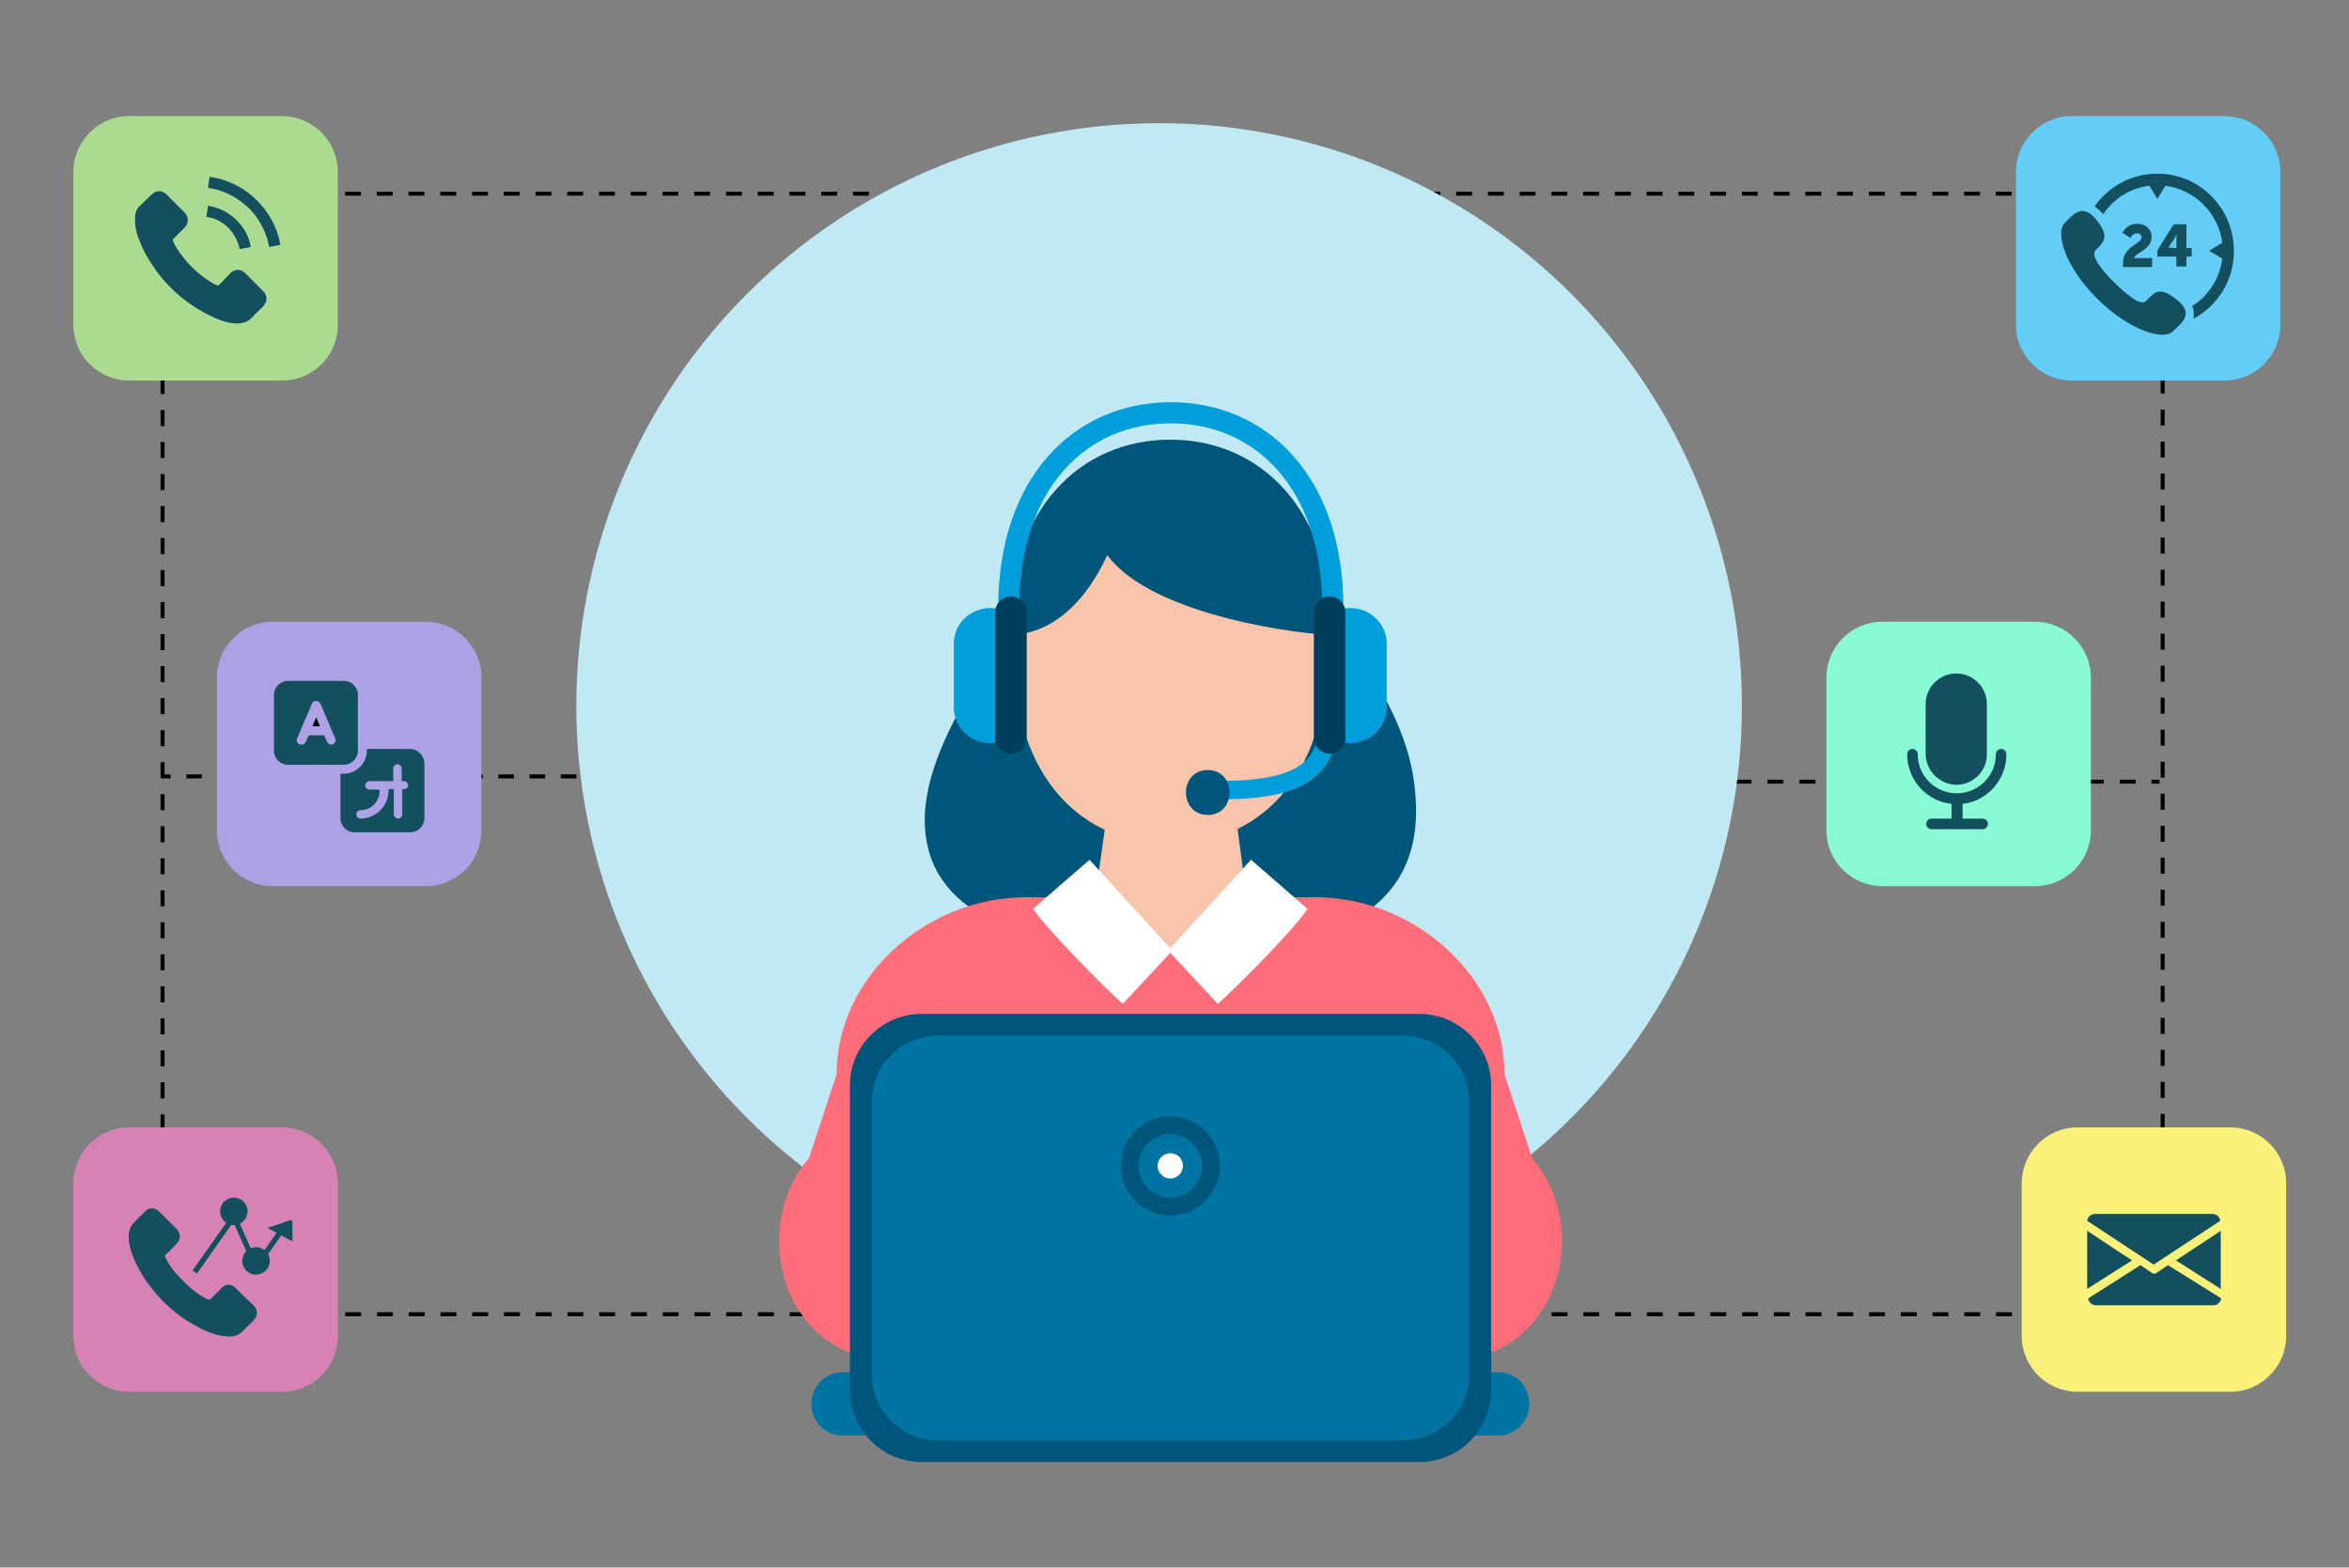<svg xmlns="http://www.w3.org/2000/svg" xmlns:xlink="http://www.w3.org/1999/xlink" width="445" height="297" xmlns:v="https://vecta.io/nano"><rect width="100%" height="100%" fill="#808080" stroke="none"/><style><![CDATA[.X{fill:#00567a}.Y{stroke-miterlimit:10}.Z{fill:#134f5e}.a{fill:#0075a3}.b{stroke-dasharray:3.007,3.007}.c{stroke-dasharray:3.033,3.033}]]></style><g fill="none" stroke="#000" stroke-width=".75" class="Y"><path d="M409.7 247.5v1.5h-1.5"/><path d="M405.2 249H33.8" class="b"/><path d="M32.3 249h-1.5v-1.5"/><path d="M30.8 244.5V39.7" class="c"/><path d="M30.8 38.2v-1.5h1.5"/><path d="M35.3 36.7h371.4" class="b"/><path d="M408.2 36.7h1.5v1.5"/><path d="M409.7 41.2V246" class="c"/><path d="M119.5 147.1H118"/><path d="M115.1 147.1H33.8" stroke-dasharray="2.956,2.956"/><path d="M32.3 147.1h-1.5m378.3 1h-1.5"/><path d="M404.6 148.1h-77.4" stroke-dasharray="3.034,3.034"/><path d="M325.7 148.1h-1.5"/></g><path d="M53.4 72.1H24.5c-5.8 0-10.6-4.7-10.6-10.6V32.6c0-5.8 4.7-10.6 10.6-10.6h28.9C59.3 22 64 26.8 64 32.6v28.9a10.54 10.54 0 0 1-10.6 10.6z" fill="#abdb91"/><path d="M80.6 167.9H51.7c-5.8 0-10.6-4.7-10.6-10.6v-28.9c0-5.8 4.7-10.6 10.6-10.6h28.9c5.8 0 10.6 4.7 10.6 10.6v28.9a10.54 10.54 0 0 1-10.6 10.6z" fill="#afa1e5"/><path d="M53.4 263.7H24.5c-5.8 0-10.6-4.7-10.6-10.6v-28.9c0-5.8 4.7-10.6 10.6-10.6h28.9c5.8 0 10.6 4.7 10.6 10.6v28.9a10.54 10.54 0 0 1-10.6 10.6z" fill="#d683b3"/><use xlink:href="#B" fill="#faf17a"/><use xlink:href="#B" x="-37" y="-95.8" fill="#89fad6"/><path d="M421.4 72.1h-28.9c-5.8 0-10.6-4.7-10.6-10.6V32.6c0-5.8 4.7-10.6 10.6-10.6h28.9c5.8 0 10.6 4.7 10.6 10.6v28.9c0 5.9-4.8 10.6-10.6 10.6z" fill="#64cdf7"/><path d="M46.5 51.8c-.9-.9-2-.9-2.9 0l-2 2.1c-.2.2-.3.2-.6.1-.4-.2-.9-.4-1.3-.7a20.85 20.85 0 0 1-5.1-4.7c-.7-.9-1.4-1.9-1.8-2.9-.1-.2-.1-.4.1-.5l2-2c.9-.9.9-2.1 0-3l-3.3-3.3c-.9-.9-2-.9-2.9 0l-2.1 2c-.7.6-1 1.4-1 2.3-.1 1.4.2 2.8.7 4.1 1 2.7 2.6 5.2 4.4 7.4 2.5 3 5.6 5.4 9.1 7.1 1.6.8 3.2 1.4 5 1.5 1.2 0 2.2-.3 3.1-1.3.6-.7 1.3-1.3 1.9-1.9.9-.9.9-2.1 0-3l-3.3-3.3zm-1.1-4.6l2.1-.4c-.3-2-1.3-3.7-2.7-5.1a9.61 9.61 0 0 0-5.4-2.7l-.3 2.1c1.6.2 3 .9 4.2 2.1 1.1 1.2 1.8 2.5 2.1 4zm3.3-9.2a15.81 15.81 0 0 0-9-4.5l-.3 2.1c3 .4 5.6 1.8 7.8 3.9 2 2 3.3 4.6 3.8 7.3l2.1-.4c-.5-3.1-2.1-6.1-4.4-8.4zm28.9 103.9h-8.1v.3c0 2.4-2 4.4-4.4 4.4h-.6v8.4a2.69 2.69 0 0 0 2.7 2.7h10.5a2.69 2.69 0 0 0 2.7-2.7v-10.5c-.1-1.4-1.3-2.6-2.8-2.6zm-1 7.6h-.4v4.8c0 .5-.4.8-.8.8s-.8-.4-.8-.8v-4.8h-1v.3a5.34 5.34 0 0 1-5.3 5.3c-.5 0-.8-.4-.8-.8 0-.5.4-.8.8-.8 2 0 3.6-1.6 3.6-3.6v-.3H70c-.5 0-.8-.4-.8-.8 0-.5.4-.8.8-.8h4.5v-2.4c0-.5.4-.8.8-.8s.8.4.8.8v2.4h.4c.5 0 .8.4.8.8.1.3-.3.7-.7.7zm-22-4.6h10.5a2.69 2.69 0 0 0 2.7-2.7v-10.5a2.69 2.69 0 0 0-2.7-2.7H54.6a2.69 2.69 0 0 0-2.7 2.7v10.5a2.69 2.69 0 0 0 2.7 2.7zm1.7-5l2.8-6.6c.1-.3.4-.5.8-.5.3 0 .6.2.8.5l2.8 6.6c.2.4 0 .9-.4 1.1-.1 0-.2.1-.3.1-.3 0-.6-.2-.8-.5l-.6-1.3h-2.9l-.6 1.3c-.2.4-.7.6-1.1.4-.5-.1-.7-.6-.5-1.1z" class="Z"/><path d="M60.6 137.6l-.7-1.7-.7 1.7h1.4z"/><path d="M44.7 244.1c-.9-.9-2-.9-2.8 0l-2 2c-.2.2-.3.2-.5.1-.4-.2-.9-.4-1.3-.7-1.9-1.2-3.5-2.8-5-4.5-.7-.9-1.3-1.8-1.8-2.8-.1-.2-.1-.4.1-.5.7-.6 1.3-1.3 2-2 .9-.9.9-2 0-2.9l-3.2-3.2c-.9-.9-2-.9-2.8 0l-2 2c-.6.6-.9 1.3-1 2.2-.1 1.4.2 2.7.7 4 1 2.6 2.5 5 4.3 7.1 2.4 2.9 5.4 5.2 8.8 6.9 1.5.7 3.1 1.3 4.9 1.4 1.2.1 2.2-.2 3.1-1.2l1.8-1.8c.9-.9.9-2 0-2.9-1.2-1.1-2.3-2.2-3.3-3.2z" class="Z"/><path d="M36.9 241l7.4-10.5 4.2 9.5 5.2-7.4" fill="none" stroke="#134f5e" class="Y"/><g class="Z"><circle cx="48.5" cy="238.9" r="2.6"/><circle cx="44.3" cy="229.5" r="2.6"/><path d="M50.6 232.6l.5-.1 3.8-1.3c.2-.1.5.1.5.3v3.7l-4.8-2.6zM408.7 32.9c-4.9 0-9.2 2.4-11.9 6.2.5.4 1.1.8 1.6 1.5 2-2.9 5.1-5 8.8-5.4l1.5 2.5 1.5-2.5c5.6.7 10.1 5.2 10.8 10.8l-2.5 1.5L421 49c-.5 3.8-2.6 7-5.7 9 .2.4.3.9.3 1.4 0 .3 0 .7-.1 1 4.6-2.4 7.7-7.3 7.7-12.8 0-8.2-6.5-14.7-14.5-14.7zm3.7 23.9c-3.3-2.7-4.3-1.4-5.8.2-1.1 1.1-3.7-1.2-6.1-3.5-2.3-2.3-4.5-5-3.5-6.1 1.5-1.5 2.8-2.5.1-5.8s-4.5-.8-6 .7c-1.7 1.7-.1 8 6.2 14.3 6.3 6.2 12.6 7.9 14.3 6.2 1.6-1.5 4.2-3.3.8-6zm-10.2-7.1c0-3 3.5-3.5 3.5-4.7 0-.6-.5-.8-.9-.8-.8 0-1.2.9-1.2.9l-1.5-1s.7-1.7 2.8-1.7c1.3 0 2.7.8 2.7 2.5 0 2.5-3.2 3-3.3 4h3.4v1.7h-5.6c.2-.4.1-.6.1-.9zm6.5-2.3l3.1-4.9h2.4V47h1v1.6h-1v1.9h-1.9v-1.9h-3.6v-1.2zm3.6-.4v-1.8c0-.4.1-.9.1-.9h0s-.2.5-.4.8l-1.2 1.8 1.5.1zm-32.2 95.9c0-.6-.5-1-1-1-.6 0-1 .5-1 1 0 4.1-3.3 7.4-7.4 7.4s-7.4-3.3-7.4-7.4c0-.6-.5-1-1-1-.6 0-1 .5-1 1 0 4.8 3.6 8.9 8.4 9.4v2.8h-3.8c-.6 0-1 .5-1 1 0 .6.5 1 1 1h9.7c.6 0 1-.5 1-1 0-.6-.5-1-1-1h-3.8v-2.8c4.6-.5 8.3-4.5 8.3-9.4zm-9.5-15.3c-3.2 0-5.8 2.6-5.8 5.8v9.4c0 3.2 2.6 5.8 5.8 5.9 3.2 0 5.8-2.6 5.8-5.8v-9.5c0-3.2-2.6-5.8-5.8-5.8zm41.6 111.2l8.5 5.4v-11zm-16.8-5.6v11l8.5-5.4zm23.7-3.2h-22.2c-.8 0-1.4.6-1.5 1.3l12.6 8.3 12.6-8.3c-.1-.8-.7-1.3-1.5-1.3zm-8.4 9.7l-2.2 1.5c-.1.1-.3.1-.4.1-.2 0-.3 0-.4-.1l-2.2-1.5-9.9 6.3c.1.8.7 1.3 1.5 1.3h22.2c.8 0 1.4-.6 1.5-1.3l-10.1-6.3z"/></g><circle transform="matrix(1 -.01 .01 1 -1.349 2.242)" cx="219.6" cy="133.7" r="110.4" fill="#c1e9f4"/><path d="M196.9 97.4c-.8 20.7-20.9 38.5-21.7 57-.8 24.2 31 25.7 50.3 25.7 22.4 0 44.9-5 42.6-29.9-1.5-19.2-17.8-31.4-20.9-49.2v-1.4" class="X"/><g fill="#ff6c7a"><path d="M295.9 235.1c0 12.2-8.7 22.2-19.3 22.2H166.9c-10.7 0-19.3-9.9-19.3-22.2h0c0-12.2 8.7-22.2 19.3-22.2h109.6c10.7 0 19.4 10 19.4 22.2h0z"/><path d="M290.8 221.1c0 18.5-22.9 33.5-41.6 33.5h-54.9c-18.7 0-41.6-15-41.6-33.5l5.8-17.6c0-18.5 17.1-33.5 35.8-33.5h54.9c18.7 0 35.8 15 35.8 33.5l5.8 17.6z"/></g><g fill="#f9c4ac"><path d="M236.6 173.3c0 4.2-7.5 6.6-14.8 6.6h0c-7.3 0-14.8-2.5-14.8-6.6l3.1-21.9c0-4.2 4.5-7.5 11.8-7.5h0c7.3 0 11.8 3.4 11.8 7.5l2.9 21.9z"/><path d="M251.4 123.7c0 23.9-13.3 36.2-29.7 36.2S192 147.6 192 123.7 205.3 85 221.7 85s29.7 14.8 29.7 38.7z"/></g><path d="M209.8 105.2c8.6 11.7 37.7 15.1 42.6 15.1h0c0-23.9-13.7-37-30.7-37-16.9 0-30.7 13-30.7 37 13.3 0 18.9-16 18.8-15.1h0s-.5-.8 0 0z" class="X"/><g fill="#fff"><path d="M206.4 162.9l-10.7 9.3c3 4.3 13.6 15 17 18l9.4-10.1-15.7-17.2z"/><path d="M221.3 180.1l9.4 10.1c3.4-3 14.1-13.7 17-18l-10.7-9.3-15.7 17.2z"/></g><g fill="none" stroke="#009edb" class="Y"><path d="M191.1,115.2c0-23.9,13.7-37,30.7-37c16.9,0,30.7,13,30.7,37" stroke-width="4"/><path d="M229.7,149.7c7.7,0,21.7,0,21.7-11.5" stroke-width="3.5"/></g><path d="M228.8 154.4c5.5 0 5.5-8.5 0-8.5s-5.5 8.5 0 8.5h0z" class="X"/><path d="M191.1 134.1c0 3.7.3 6.7-3.5 6.7h0c-3.8 0-6.9-3-6.9-6.7v-12.2c0-3.7 3.1-6.7 6.9-6.7h0c3.8 0 3.5 3 3.5 6.7v12.2z" fill="#009edb"/><path d="M194.5 139.8a3.01 3.01 0 0 1-3 3h0a3.01 3.01 0 0 1-3-3v-23.7c0-1.7 1.4-3.1 3-3.1h0c1.7 0 3 1.4 3 3.1v23.7z" fill="#003f5b"/><path d="M252.3 134.1c0 3.7-.3 6.7 3.5 6.7h0c3.8 0 6.9-3 6.9-6.7v-12.2c0-3.7-3.1-6.7-6.9-6.7h0c-3.8 0-3.5 3-3.5 6.7v12.2z" fill="#009edb"/><path d="M248.9 139.8a3.01 3.01 0 0 0 3 3h0a3.01 3.01 0 0 0 3-3v-23.7c0-1.7-1.4-3.1-3-3.1h0c-1.7 0-3 1.4-3 3.1v23.7z" fill="#003f5b"/><path d="M289.7 266c0 3.3-2.6 6-5.9 6H159.6c-3.2 0-5.9-2.7-5.9-6h0c0-3.3 2.6-6 5.9-6h124.2c3.3-.1 5.9 2.6 5.9 6h0z" class="a"/><path d="M282.5 263.4c0 7.5-6.1 13.6-13.6 13.6h-94.3c-7.5 0-13.6-6.1-13.6-13.6v-57.7c0-7.5 6.1-13.6 13.6-13.6h94.3c7.5 0 13.6 6.1 13.6 13.6v57.7z" class="X"/><path d="M278.3 260.6c0 6.8-5.7 12.3-12.7 12.3h-87.7c-7 0-12.7-5.5-12.7-12.3v-52.1c0-6.8 5.7-12.3 12.7-12.3h87.7c7 0 12.7 5.5 12.7 12.3v52.1z" class="a"/><circle cx="221.7" cy="220.9" r="9.4" class="X"/><path d="M227.7 220.9a6.02 6.02 0 0 1-6 6 6.02 6.02 0 0 1-6-6 6.02 6.02 0 0 1 6-6 6.02 6.02 0 0 1 6 6z" class="a"/><path d="M224.1 220.9c0 1.3-1.1 2.4-2.4 2.4s-2.4-1.1-2.4-2.4 1.1-2.4 2.4-2.4c1.4 0 2.4 1.1 2.4 2.4z" fill="#fff"/><defs ><path id="B" d="M422.5 263.7h-28.9c-5.8 0-10.6-4.7-10.6-10.6v-28.9c0-5.8 4.7-10.6 10.6-10.6h28.9c5.8 0 10.6 4.7 10.6 10.6v28.9c0 5.9-4.8 10.6-10.6 10.6z"/></defs></svg>